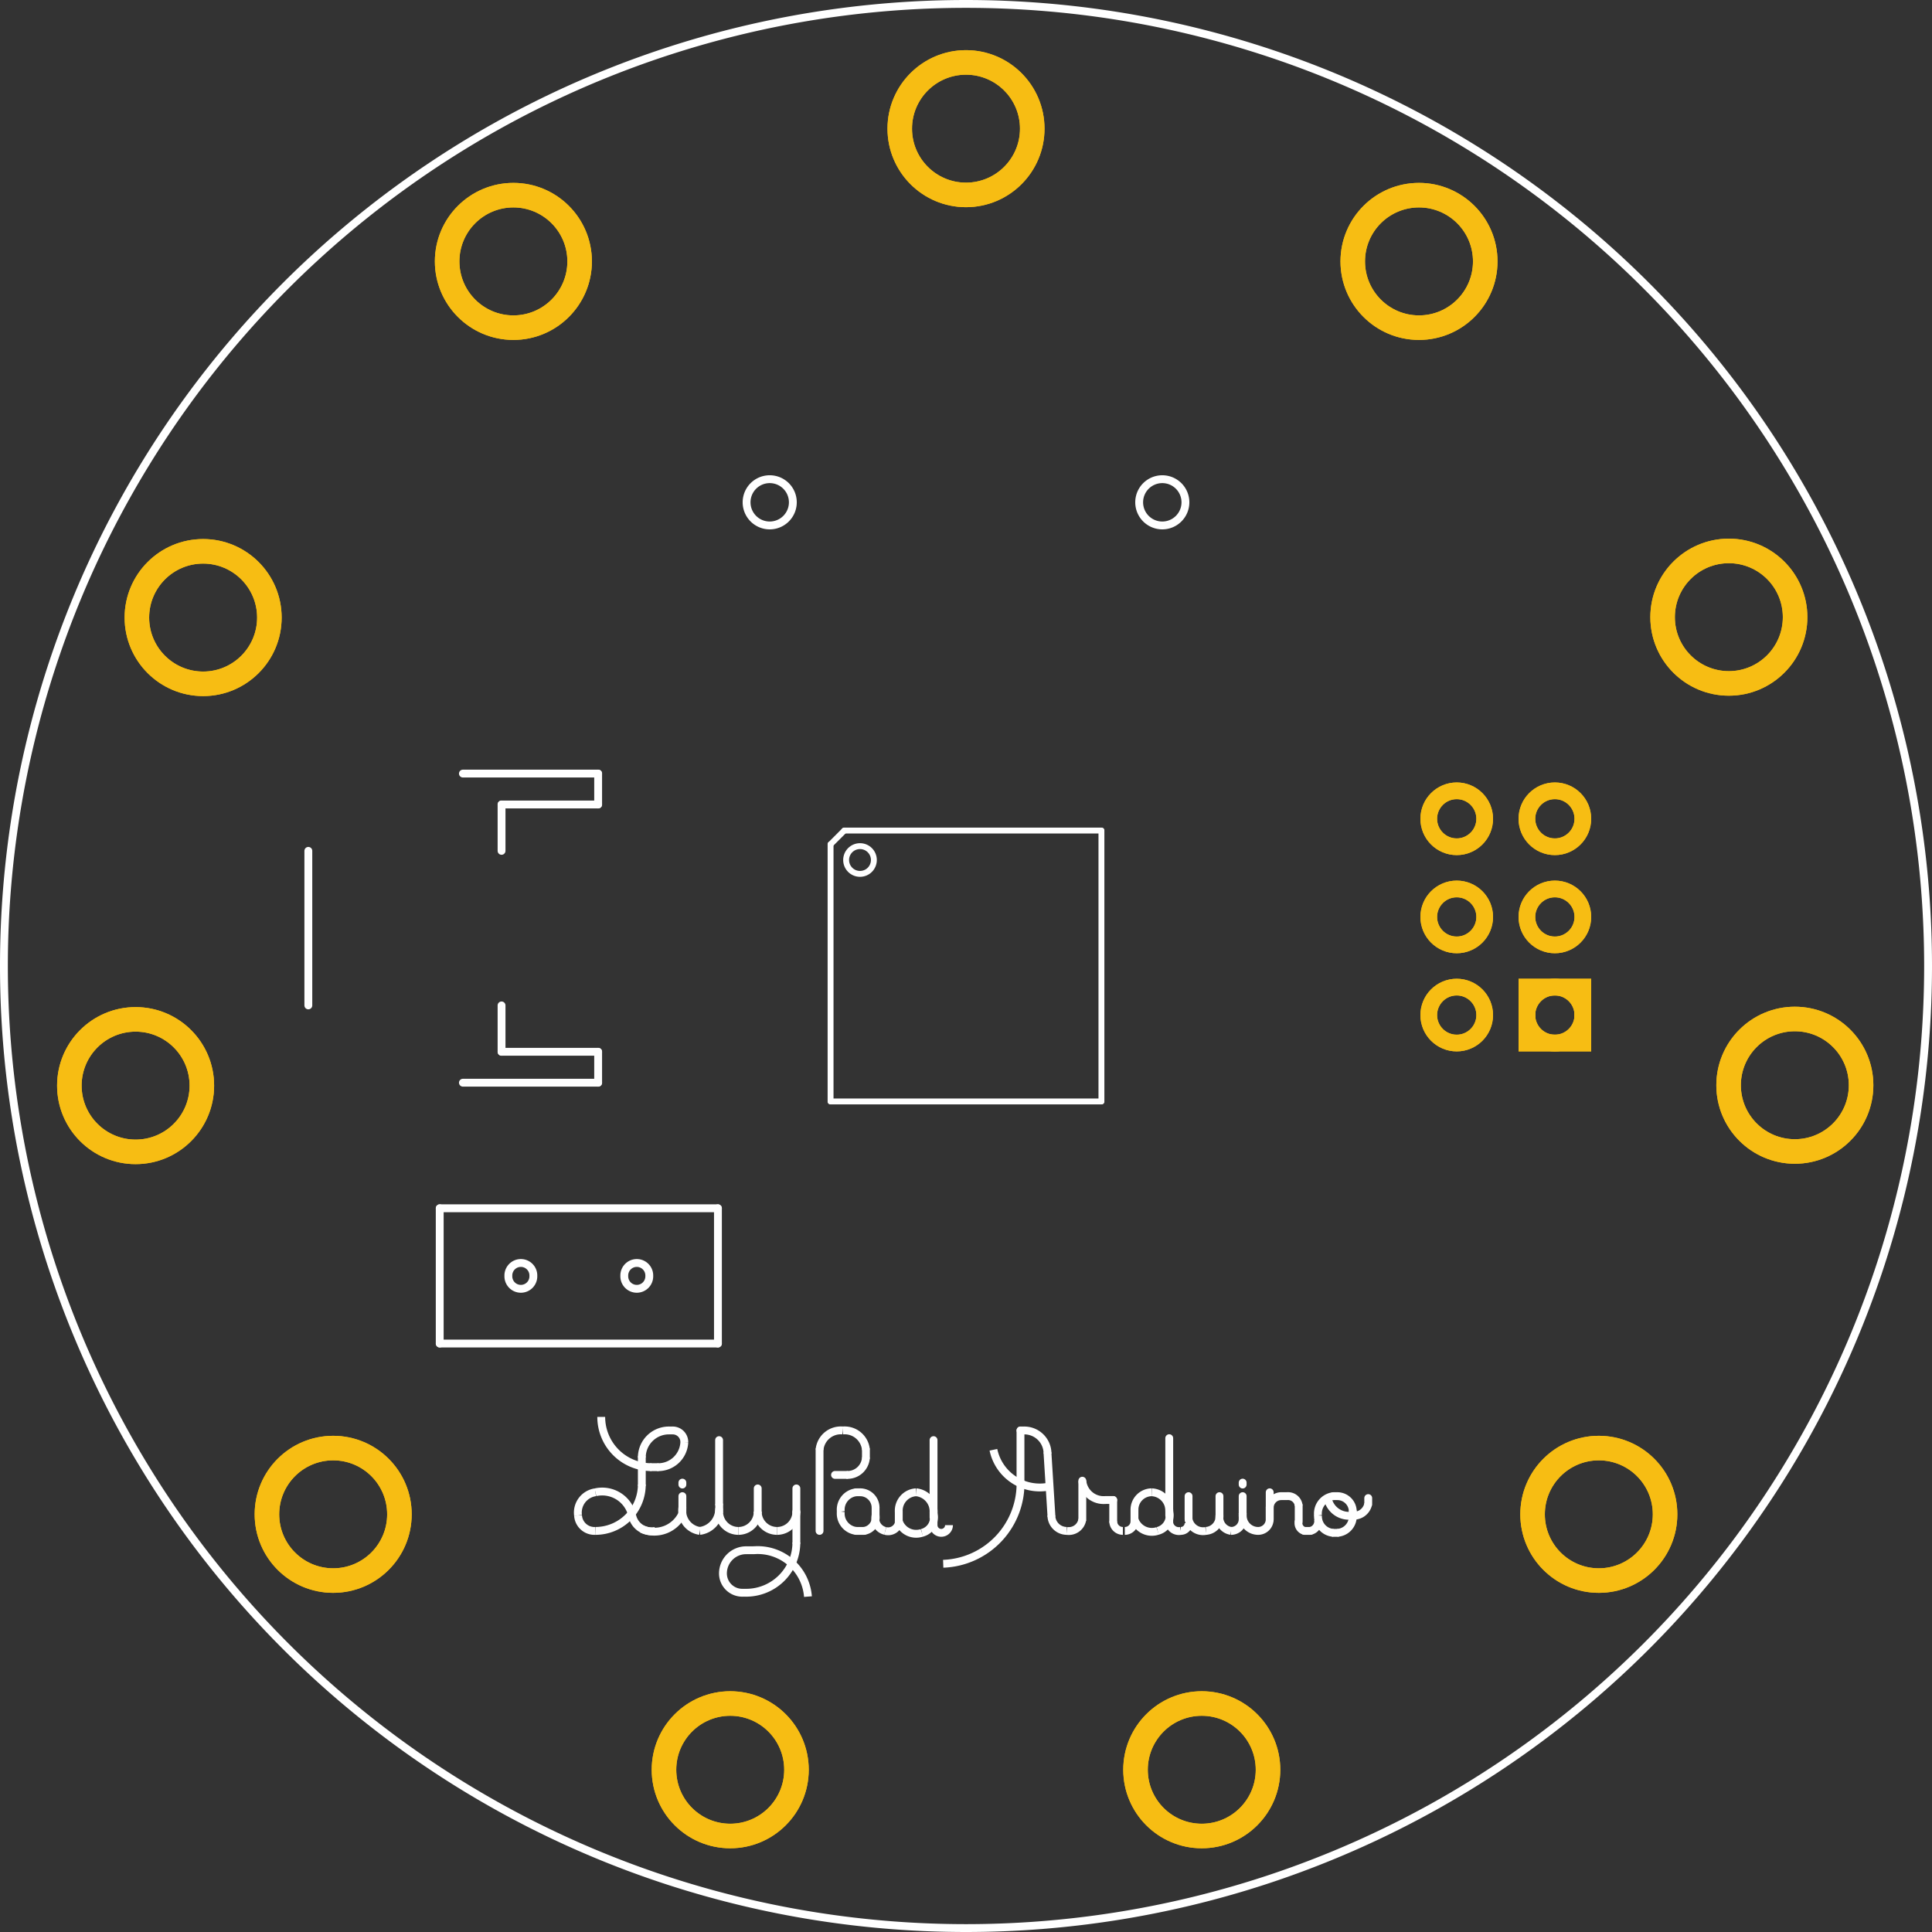 <?xml version='1.0' encoding='UTF-8' standalone='no'?>
<!-- Created with Fritzing (http://www.fritzing.org/) -->
<svg xmlns="http://www.w3.org/2000/svg" width="1.968in" x="0in" version="1.2" y="0in" height="1.968in" viewBox="0 0 141.732 141.732" baseProfile="tiny">
 <rect x="0" y="0" width="141.732" height="141.732" fill="#333333" stroke="none"/>
 <desc >Fritzing footprint generated by brd2svg</desc>
 <g  id="silkscreen" stroke-width="0">
  <path  fill="none" stroke="white" stroke-width="0.576" d="M0.288,70.866a70.578,70.578,0,1,0,141.156,0,70.578,70.578,0,1,0,-141.156,0zM83.57,36.85a1.696,1.696,0,1,1,3.393,0,1.696,1.696,0,1,1,-3.393,0zM54.77,36.85a1.696,1.696,0,1,1,3.393,0,1.696,1.696,0,1,1,-3.393,0zM45.798,93.6a0.917,0.917,0,1,1,1.833,0,0.917,0.917,0,1,1,-1.833,0zM37.294,93.6a0.917,0.917,0,1,1,1.833,0,0.917,0.917,0,1,1,-1.833,0z"/>
  <g  stroke-width="0">
   <title >element:JP1</title>
   <g  stroke-width="0">
    <title >package:JST-2-SMD</title>
    <line  stroke="white" stroke-linecap="round" y1="79.427" x1="33.959" y2="79.427" stroke-width="0.576" x2="43.88"/>
    <line  stroke="white" stroke-linecap="round" y1="79.427" x1="43.88" y2="77.159" stroke-width="0.576" x2="43.88"/>
    <line  stroke="white" stroke-linecap="round" y1="77.159" x1="43.88" y2="77.159" stroke-width="0.576" x2="36.794"/>
    <line  stroke="white" stroke-linecap="round" y1="77.159" x1="36.794" y2="73.757" stroke-width="0.576" x2="36.794"/>
    <line  stroke="white" stroke-linecap="round" y1="62.419" x1="36.794" y2="59.017" stroke-width="0.576" x2="36.794"/>
    <line  stroke="white" stroke-linecap="round" y1="59.017" x1="36.794" y2="59.017" stroke-width="0.576" x2="43.88"/>
    <line  stroke="white" stroke-linecap="round" y1="59.017" x1="43.88" y2="56.75" stroke-width="0.576" x2="43.88"/>
    <line  stroke="white" stroke-linecap="round" y1="56.75" x1="43.88" y2="56.75" stroke-width="0.576" x2="33.959"/>
    <line  stroke="white" stroke-linecap="round" y1="62.419" x1="22.62" y2="73.757" stroke-width="0.576" x2="22.62"/>
   </g>
  </g>
  <g  stroke-width="0">
   <title >element:JP2</title>
   <g  stroke-width="0">
    <title >package:1X06-SMD</title>
   </g>
  </g>
  <g  stroke-width="0">
   <title >element:JP3</title>
   <g  stroke-width="0">
    <title >package:2X3-NS</title>
   </g>
  </g>
  <g  stroke-width="0">
   <title >element:S2</title>
   <g  stroke-width="0">
    <title >package:AYZ0202</title>
    <line  stroke="white" stroke-linecap="round" y1="88.639" x1="32.258" y2="98.561" stroke-width="0.576" x2="32.258"/>
    <line  stroke="white" stroke-linecap="round" y1="98.561" x1="32.258" y2="98.561" stroke-width="0.576" x2="52.668"/>
    <line  stroke="white" stroke-linecap="round" y1="98.561" x1="52.668" y2="88.639" stroke-width="0.576" x2="52.668"/>
    <line  stroke="white" stroke-linecap="round" y1="88.639" x1="52.668" y2="88.639" stroke-width="0.576" x2="32.258"/>
   </g>
  </g>
  <g  stroke-width="0">
   <title >element:U$1</title>
   <g  stroke-width="0">
    <title >package:LOGO-LPA</title>
    <line  stroke="white" stroke-linecap="round" y1="112.308" x1="60.123" y2="106.356" stroke-width="0.576" x2="60.123"/>
    <path  fill="none" stroke="white" stroke-width="0.576" d="M61.824,104.939A1.566,1.566,0,0,0,60.123,106.356"/>
    <path  fill="none" stroke="white" stroke-width="0.576" d="M63.524,106.356A1.566,1.566,0,0,0,61.824,104.939"/>
    <line  stroke="white" stroke-linecap="round" y1="106.356" x1="63.524" y2="106.923" stroke-width="0.576" x2="63.524"/>
    <path  fill="none" stroke="white" stroke-width="0.576" d="M62.107,108.199A1.349,1.349,0,0,0,63.524,106.923"/>
    <line  stroke="white" stroke-linecap="round" y1="108.199" x1="62.107" y2="108.199" stroke-width="0.576" x2="61.257"/>
    <path  fill="none" stroke="white" stroke-width="0.576" d="M63.383,112.308A1.002,1.002,0,0,0,64.233,111.174"/>
    <line  stroke="white" stroke-linecap="round" y1="112.308" x1="63.383" y2="112.308" stroke-width="0.576" x2="62.816"/>
    <path  fill="none" stroke="white" stroke-width="0.576" d="M61.682,110.892A1.284,1.284,0,0,0,62.816,112.308"/>
    <path  fill="none" stroke="white" stroke-width="0.576" d="M62.816,109.474A1.284,1.284,0,0,0,61.682,110.892"/>
    <line  stroke="white" stroke-linecap="round" y1="109.474" x1="62.816" y2="109.474" stroke-width="0.576" x2="63.099"/>
    <path  fill="none" stroke="white" stroke-width="0.576" d="M64.233,110.608A1.134,1.134,0,0,0,63.099,109.474"/>
    <line  stroke="white" stroke-linecap="round" y1="110.608" x1="64.233" y2="111.174" stroke-width="0.576" x2="64.233"/>
    <path  fill="none" stroke="white" stroke-width="0.576" d="M64.233,111.174A0.945,0.945,0,0,0,64.942,112.308"/>
    <path  fill="none" stroke="white" stroke-width="0.576" d="M64.942,112.308A0.808,0.808,0,0,0,65.934,111.742"/>
    <line  stroke="white" stroke-linecap="round" y1="111.742" x1="65.934" y2="111.6" stroke-width="0.576" x2="65.934"/>
    <line  stroke="white" stroke-linecap="round" y1="111.6" x1="65.934" y2="110.892" stroke-width="0.576" x2="65.934"/>
    <path  fill="none" stroke="white" stroke-width="0.576" d="M67.21,109.474A1.348,1.348,0,0,0,65.934,110.892"/>
    <path  fill="none" stroke="white" stroke-width="0.576" d="M68.485,111.033A1.424,1.424,0,0,0,67.21,109.474"/>
    <path  fill="none" stroke="white" stroke-width="0.576" d="M68.485,111.6A1.169,1.169,0,0,0,68.485,111.033"/>
    <path  fill="none" stroke="white" stroke-width="0.576" d="M67.635,112.45A1.169,1.169,0,0,0,68.485,111.6"/>
    <path  fill="none" stroke="white" stroke-width="0.576" d="M65.934,111.6A1.344,1.344,0,0,0,67.635,112.45"/>
    <line  stroke="white" stroke-linecap="round" y1="111.6" x1="68.485" y2="111.884" stroke-width="0.576" x2="68.485"/>
    <path  fill="none" stroke="white" stroke-width="0.576" d="M68.485,111.884A0.567,0.567,0,0,0,69.052,112.45"/>
    <path  fill="none" stroke="white" stroke-width="0.576" d="M69.052,112.45A0.567,0.567,0,0,0,69.619,111.884"/>
    <line  stroke="white" stroke-linecap="round" y1="111.316" x1="68.485" y2="105.647" stroke-width="0.576" x2="68.485"/>
    <path  fill="none" stroke="white" stroke-width="0.576" d="M72.878,106.356A3.475,3.475,0,0,0,76.989,109.049"/>
    <path  fill="none" stroke="white" stroke-width="0.576" d="M82.516,112.308A0.709,0.709,0,0,0,83.225,111.6"/>
    <line  stroke="white" stroke-linecap="round" y1="111.6" x1="83.225" y2="111.458" stroke-width="0.576" x2="83.225"/>
    <line  stroke="white" stroke-linecap="round" y1="111.458" x1="83.225" y2="110.75" stroke-width="0.576" x2="83.225"/>
    <path  fill="none" stroke="white" stroke-width="0.576" d="M84.501,109.474A1.276,1.276,0,0,0,83.225,110.75"/>
    <path  fill="none" stroke="white" stroke-width="0.576" d="M85.776,110.892A1.348,1.348,0,0,0,84.501,109.474"/>
    <path  fill="none" stroke="white" stroke-width="0.576" d="M85.776,111.458A1.169,1.169,0,0,0,85.776,110.892"/>
    <path  fill="none" stroke="white" stroke-width="0.576" d="M84.926,112.308A1.169,1.169,0,0,0,85.776,111.458"/>
    <path  fill="none" stroke="white" stroke-width="0.576" d="M83.225,111.458A1.344,1.344,0,0,0,84.926,112.308"/>
    <line  stroke="white" stroke-linecap="round" y1="111.458" x1="85.776" y2="111.742" stroke-width="0.576" x2="85.776"/>
    <path  fill="none" stroke="white" stroke-width="0.576" d="M85.776,111.742A0.723,0.723,0,0,0,86.627,112.308"/>
    <path  fill="none" stroke="white" stroke-width="0.576" d="M86.627,112.308A0.567,0.567,0,0,0,87.193,111.742"/>
    <line  stroke="white" stroke-linecap="round" y1="111.174" x1="85.776" y2="105.505" stroke-width="0.576" x2="85.776"/>
    <path  fill="none" stroke="white" stroke-width="0.576" d="M97.823,109.758A1.284,1.284,0,0,0,96.689,111.174"/>
    <line  stroke="white" stroke-linecap="round" y1="109.758" x1="97.823" y2="109.758" stroke-width="0.576" x2="98.107"/>
    <path  fill="none" stroke="white" stroke-width="0.576" d="M99.241,110.892A1.134,1.134,0,0,0,98.107,109.758"/>
    <line  stroke="white" stroke-linecap="round" y1="111.174" x1="99.241" y2="110.892" stroke-width="0.576" x2="99.241"/>
    <path  fill="none" stroke="white" stroke-width="0.576" d="M98.107,112.45A1.207,1.207,0,0,0,99.241,111.174"/>
    <line  stroke="white" stroke-linecap="round" y1="112.45" x1="97.823" y2="112.45" stroke-width="0.576" x2="98.107"/>
    <path  fill="none" stroke="white" stroke-width="0.576" d="M96.689,111.174A1.207,1.207,0,0,0,97.823,112.45"/>
    <path  fill="none" stroke="white" stroke-width="0.576" d="M97.399,109.899A1.585,1.585,0,0,0,99.241,111.174"/>
    <line  stroke="white" stroke-linecap="round" y1="111.174" x1="99.241" y2="111.174" stroke-width="0.576" x2="99.099"/>
    <path  fill="none" stroke="white" stroke-width="0.576" d="M99.099,111.174A1.084,1.084,0,0,0,100.374,110.324"/>
    <line  stroke="white" stroke-linecap="round" y1="110.324" x1="100.374" y2="109.899" stroke-width="0.576" x2="100.374"/>
    <path  fill="none" stroke="white" stroke-width="0.576" d="M96.123,112.308A0.723,0.723,0,0,0,96.689,111.458"/>
    <line  stroke="white" stroke-linecap="round" y1="112.308" x1="95.697" y2="112.308" stroke-width="0.576" x2="96.123"/>
    <path  fill="none" stroke="white" stroke-width="0.576" d="M95.273,111.6A0.585,0.585,0,0,0,95.697,112.308"/>
    <line  stroke="white" stroke-linecap="round" y1="110.466" x1="95.273" y2="111.6" stroke-width="0.576" x2="95.273"/>
    <path  fill="none" stroke="white" stroke-width="0.576" d="M95.273,110.466A0.783,0.783,0,0,0,94.422,109.758"/>
    <line  stroke="white" stroke-linecap="round" y1="109.758" x1="93.997" y2="109.758" stroke-width="0.576" x2="94.422"/>
    <path  fill="none" stroke="white" stroke-width="0.576" d="M93.997,109.758A0.85,0.85,0,0,0,93.146,110.608"/>
    <line  stroke="white" stroke-linecap="round" y1="111.458" x1="93.146" y2="109.474" stroke-width="0.576" x2="93.146"/>
    <line  stroke="white" stroke-linecap="round" y1="111.458" x1="93.146" y2="110.608" stroke-width="0.576" x2="93.146"/>
    <path  fill="none" stroke="white" stroke-width="0.576" d="M92.296,112.308A0.85,0.85,0,0,0,93.146,111.458"/>
    <path  fill="none" stroke="white" stroke-width="0.576" d="M91.162,111.174A1.134,1.134,0,0,0,92.296,112.308"/>
    <line  stroke="white" stroke-linecap="round" y1="111.033" x1="91.162" y2="109.758" stroke-width="0.576" x2="91.162"/>
    <line  stroke="white" stroke-linecap="round" y1="111.033" x1="91.162" y2="111.174" stroke-width="0.576" x2="91.162"/>
    <line  stroke="white" stroke-linecap="round" y1="111.458" x1="91.162" y2="111.033" stroke-width="0.576" x2="91.162"/>
    <path  fill="none" stroke="white" stroke-width="0.576" d="M90.312,112.308A0.85,0.85,0,0,0,91.162,111.458"/>
    <line  stroke="white" stroke-linecap="round" y1="111.174" x1="89.461" y2="109.758" stroke-width="0.576" x2="89.461"/>
    <path  fill="none" stroke="white" stroke-width="0.576" d="M89.461,111.174A1.002,1.002,0,0,0,90.312,112.308"/>
    <line  stroke="white" stroke-linecap="round" y1="111.458" x1="87.193" y2="109.758" stroke-width="0.576" x2="87.193"/>
    <path  fill="none" stroke="white" stroke-width="0.576" d="M87.193,111.458A1.084,1.084,0,0,0,88.469,112.308"/>
    <path  fill="none" stroke="white" stroke-width="0.576" d="M88.469,112.308A1.065,1.065,0,0,0,89.461,111.174"/>
    <line  stroke="white" stroke-linecap="round" y1="110.041" x1="81.099" y2="110.041" stroke-width="0.576" x2="81.666"/>
    <path  fill="none" stroke="white" stroke-width="0.576" d="M79.399,108.624A1.566,1.566,0,0,0,81.099,110.041"/>
    <line  stroke="white" stroke-linecap="round" y1="111.458" x1="79.399" y2="108.624" stroke-width="0.576" x2="79.399"/>
    <path  fill="none" stroke="white" stroke-width="0.576" d="M78.265,112.308A1.002,1.002,0,0,0,79.399,111.458"/>
    <path  fill="none" stroke="white" stroke-width="0.576" d="M77.131,111.174A1.134,1.134,0,0,0,78.265,112.308"/>
    <line  stroke="white" stroke-linecap="round" y1="106.639" x1="76.847" y2="111.174" stroke-width="0.576" x2="77.131"/>
    <path  fill="none" stroke="white" stroke-width="0.576" d="M76.847,106.639A1.701,1.701,0,0,0,75.146,104.939"/>
    <line  stroke="white" stroke-linecap="round" y1="104.939" x1="74.863" y2="104.939" stroke-width="0.576" x2="75.146"/>
    <line  stroke="white" stroke-linecap="round" y1="108.624" x1="74.863" y2="104.939" stroke-width="0.576" x2="74.863"/>
    <path  fill="none" stroke="white" stroke-width="0.576" d="M69.194,114.718A5.886,5.886,0,0,0,74.863,108.624"/>
    <line  stroke="white" stroke-linecap="round" y1="110.041" x1="81.666" y2="111.6" stroke-width="0.576" x2="81.666"/>
    <path  fill="none" stroke="white" stroke-width="0.576" d="M81.666,111.6A0.709,0.709,0,0,0,82.374,112.308"/>
    <line  stroke="white" stroke-linecap="round" y1="108.907" x1="50.06" y2="108.765" stroke-width="0.576" x2="50.06"/>
    <line  stroke="white" stroke-linecap="round" y1="108.765" x1="91.162" y2="108.907" stroke-width="0.576" x2="91.162"/>
    <path  fill="none" stroke="white" stroke-width="0.576" d="M44.107,103.946A3.685,3.685,0,0,0,47.792,107.631"/>
    <line  stroke="white" stroke-linecap="round" y1="107.631" x1="47.792" y2="107.631" stroke-width="0.576" x2="48.217"/>
    <path  fill="none" stroke="white" stroke-width="0.576" d="M48.217,107.631A1.915,1.915,0,0,0,50.202,105.789"/>
    <path  fill="none" stroke="white" stroke-width="0.576" d="M50.202,105.789A0.85,0.85,0,0,0,49.351,104.939"/>
    <path  fill="none" stroke="white" stroke-width="0.576" d="M46.375,111.174A2.252,2.252,0,0,0,43.682,109.474"/>
    <line  stroke="white" stroke-linecap="round" y1="104.939" x1="49.068" y2="104.939" stroke-width="0.576" x2="49.351"/>
    <path  fill="none" stroke="white" stroke-width="0.576" d="M49.068,104.939A1.984,1.984,0,0,0,47.084,106.923"/>
    <path  fill="none" stroke="white" stroke-width="0.576" d="M43.682,109.474A1.503,1.503,0,0,0,42.406,111.174"/>
    <line  stroke="white" stroke-linecap="round" y1="108.907" x1="47.084" y2="106.923" stroke-width="0.576" x2="47.084"/>
    <path  fill="none" stroke="white" stroke-width="0.576" d="M43.682,112.308A3.402,3.402,0,0,0,47.084,108.907"/>
    <path  fill="none" stroke="white" stroke-width="0.576" d="M42.406,111.174A1.207,1.207,0,0,0,43.682,112.308"/>
    <path  fill="none" stroke="white" stroke-width="0.576" d="M47.084,112.167A2.252,2.252,0,0,0,50.06,111.033"/>
    <line  stroke="white" stroke-linecap="round" y1="110.608" x1="50.06" y2="109.758" stroke-width="0.576" x2="50.06"/>
    <line  stroke="white" stroke-linecap="round" y1="110.608" x1="50.06" y2="111.033" stroke-width="0.576" x2="50.06"/>
    <line  stroke="white" stroke-linecap="round" y1="110.324" x1="52.753" y2="105.647" stroke-width="0.576" x2="52.753"/>
    <path  fill="none" stroke="white" stroke-width="0.576" d="M50.06,110.608A1.503,1.503,0,0,0,51.335,112.308"/>
    <path  fill="none" stroke="white" stroke-width="0.576" d="M51.335,112.308A1.618,1.618,0,0,0,52.753,110.75"/>
    <path  fill="none" stroke="white" stroke-width="0.576" d="M52.753,110.75A2.772,2.772,0,0,0,52.753,110.324"/>
    <line  stroke="white" stroke-linecap="round" y1="110.892" x1="52.753" y2="110.75" stroke-width="0.576" x2="52.753"/>
    <path  fill="none" stroke="white" stroke-width="0.576" d="M52.753,110.892A1.417,1.417,0,0,0,54.17,112.308"/>
    <path  fill="none" stroke="white" stroke-width="0.576" d="M54.17,112.308A1.417,1.417,0,0,0,55.587,110.892"/>
    <line  stroke="white" stroke-linecap="round" y1="110.892" x1="55.587" y2="109.191" stroke-width="0.576" x2="55.587"/>
    <path  fill="none" stroke="white" stroke-width="0.576" d="M55.587,110.892A1.417,1.417,0,0,0,57.005,112.308"/>
    <path  fill="none" stroke="white" stroke-width="0.576" d="M59.272,117.127A3.696,3.696,0,0,0,55.304,113.726"/>
    <path  fill="none" stroke="white" stroke-width="0.576" d="M57.005,112.308A1.417,1.417,0,0,0,58.422,110.892"/>
    <line  stroke="white" stroke-linecap="round" y1="110.892" x1="58.422" y2="109.191" stroke-width="0.576" x2="58.422"/>
    <line  stroke="white" stroke-linecap="round" y1="113.159" x1="58.422" y2="110.892" stroke-width="0.576" x2="58.422"/>
    <line  stroke="white" stroke-linecap="round" y1="113.726" x1="54.737" y2="113.726" stroke-width="0.576" x2="55.304"/>
    <path  fill="none" stroke="white" stroke-width="0.576" d="M54.737,113.726A1.701,1.701,0,0,0,53.036,115.427"/>
    <path  fill="none" stroke="white" stroke-width="0.576" d="M54.737,116.844A3.685,3.685,0,0,0,58.422,113.159"/>
    <line  stroke="white" stroke-linecap="round" y1="116.844" x1="54.453" y2="116.844" stroke-width="0.576" x2="54.737"/>
    <path  fill="none" stroke="white" stroke-width="0.576" d="M53.036,115.427A1.417,1.417,0,0,0,54.453,116.844"/>
    <path  fill="none" stroke="white" stroke-width="0.576" d="M46.375,111.174A1.445,1.445,0,0,0,48.076,112.308"/>
   </g>
  </g>
  <g  stroke-width="0">
   <title >element:U$4</title>
   <g  stroke-width="0">
    <title >package:PETAL-LONG-1</title>
   </g>
  </g>
  <g  stroke-width="0">
   <title >element:U$31</title>
   <g  stroke-width="0">
    <title >package:PETAL-LONG-1</title>
   </g>
  </g>
  <g  stroke-width="0">
   <title >element:U$33</title>
   <g  stroke-width="0">
    <title >package:PETAL-LONG-1</title>
   </g>
  </g>
  <g  stroke-width="0">
   <title >element:U$35</title>
   <g  stroke-width="0">
    <title >package:PETAL-LONG-1</title>
   </g>
  </g>
  <g  stroke-width="0">
   <title >element:U$37</title>
   <g  stroke-width="0">
    <title >package:PETAL-LONG-1</title>
   </g>
  </g>
  <g  stroke-width="0">
   <title >element:U$39</title>
   <g  stroke-width="0">
    <title >package:PETAL-LONG-1</title>
   </g>
  </g>
  <g  stroke-width="0">
   <title >element:U$41</title>
   <g  stroke-width="0">
    <title >package:PETAL-LONG-1</title>
   </g>
  </g>
  <g  stroke-width="0">
   <title >element:U$43</title>
   <g  stroke-width="0">
    <title >package:PETAL-LONG-1</title>
   </g>
  </g>
  <g  stroke-width="0">
   <title >element:U$45</title>
   <g  stroke-width="0">
    <title >package:PETAL-LONG-1</title>
   </g>
  </g>
  <g  stroke-width="0">
   <title >element:U$47</title>
   <g  stroke-width="0">
    <title >package:PETAL-LONG-1</title>
   </g>
  </g>
  <g  stroke-width="0">
   <title >element:U$51</title>
   <g  stroke-width="0">
    <title >package:PETAL-LONG-1</title>
   </g>
  </g>
  <g  stroke-width="0">
   <title >element:U1</title>
   <g  stroke-width="0">
    <title >package:TQFP32-08</title>
    <line  stroke="white" stroke-linecap="round" y1="60.931" x1="80.801" y2="80.801" stroke-width="0.432" x2="80.801"/>
    <line  stroke="white" stroke-linecap="round" y1="80.801" x1="80.801" y2="80.801" stroke-width="0.432" x2="60.931"/>
    <line  stroke="white" stroke-linecap="round" y1="80.801" x1="60.931" y2="61.937" stroke-width="0.432" x2="60.931"/>
    <line  stroke="white" stroke-linecap="round" y1="60.931" x1="61.937" y2="60.931" stroke-width="0.432" x2="80.801"/>
    <line  stroke="white" stroke-linecap="round" y1="60.931" x1="61.937" y2="61.937" stroke-width="0.432" x2="60.931"/>
    <circle  fill="none" cx="63.09" cy="63.09" stroke="white" r="1.018" stroke-width="0.432"/>
   </g>
  </g>
 </g>
 <g  id="copper1" stroke-width="0">
  <circle  fill="none" cx="117.29" cy="111.091" connectorname="D10" stroke="#F7BD13" r="4.86" id="connector49pad" stroke-width="1.8"/>
  <circle  fill="none" cx="70.866" cy="9.439" connectorname="A2/16" stroke="#F7BD13" r="4.86" id="connector53pad" stroke-width="1.8"/>
  <circle  fill="none" cx="53.57" cy="129.83" connectorname="D6" stroke="#F7BD13" r="4.86" id="connector47pad" stroke-width="1.8"/>
  <circle  fill="none" cx="14.902" cy="45.305" connectorname="VCC" stroke="#F7BD13" r="4.86" id="connector51pad" stroke-width="1.8"/>
  <circle  fill="none" cx="114.066" cy="74.466" connectorname="MISO" stroke="#F7BD13" r="2.052" id="connector20pad" stroke-width="1.224"/>
  <rect  width="4.104" x="112.014" y="72.414" fill="none" height="4.104" stroke="#F7BD13" stroke-width="1.224"/>
  <circle  fill="none" cx="106.866" cy="74.466" connectorname="VCC" stroke="#F7BD13" r="2.052" id="connector21pad" stroke-width="1.224"/>
  <circle  fill="none" cx="114.066" cy="67.266" connectorname="SCK" stroke="#F7BD13" r="2.052" id="connector22pad" stroke-width="1.224"/>
  <circle  fill="none" cx="104.098" cy="19.177" connectorname="A1/15" stroke="#F7BD13" r="4.86" id="connector46pad" stroke-width="1.8"/>
  <circle  fill="none" cx="106.866" cy="67.266" connectorname="MOSI" stroke="#F7BD13" r="2.052" id="connector23pad" stroke-width="1.224"/>
  <circle  fill="none" cx="88.162" cy="129.83" connectorname="D9" stroke="#F7BD13" r="4.86" id="connector48pad" stroke-width="1.8"/>
  <circle  fill="none" cx="114.066" cy="60.066" connectorname="RST" stroke="#F7BD13" r="2.052" id="connector24pad" stroke-width="1.224"/>
  <circle  fill="none" cx="24.442" cy="111.091" connectorname="D5" stroke="#F7BD13" r="4.86" id="connector50pad" stroke-width="1.8"/>
  <circle  fill="none" cx="106.866" cy="60.066" connectorname="GND" stroke="#F7BD13" r="2.052" id="connector25pad" stroke-width="1.224"/>
  <circle  fill="none" cx="37.662" cy="19.177" connectorname="GND" stroke="#F7BD13" r="4.86" id="connector52pad" stroke-width="1.8"/>
  <circle  fill="none" cx="9.948" cy="79.641" connectorname="D3" stroke="#F7BD13" r="4.86" id="connector54pad" stroke-width="1.8"/>
  <circle  fill="none" cx="131.67" cy="79.613" connectorname="MOSI" stroke="#F7BD13" r="4.86" id="connector44pad" stroke-width="1.8"/>
  <circle  fill="none" cx="126.829" cy="45.276" connectorname="A0/14" stroke="#F7BD13" r="4.86" id="connector45pad" stroke-width="1.8"/>
 </g>
 <g  id="copper0" stroke-width="0">
  <circle  fill="none" cx="117.29" cy="111.091" connectorname="D10" stroke="#F7BD13" r="4.86" id="connector49pad" stroke-width="1.8"/>
  <circle  fill="none" cx="70.866" cy="9.439" connectorname="A2/16" stroke="#F7BD13" r="4.86" id="connector53pad" stroke-width="1.8"/>
  <circle  fill="none" cx="53.57" cy="129.83" connectorname="D6" stroke="#F7BD13" r="4.86" id="connector47pad" stroke-width="1.8"/>
  <circle  fill="none" cx="14.902" cy="45.305" connectorname="VCC" stroke="#F7BD13" r="4.86" id="connector51pad" stroke-width="1.8"/>
  <circle  fill="none" cx="114.066" cy="74.466" connectorname="MISO" stroke="#F7BD13" r="2.052" id="connector20pad" stroke-width="1.224"/>
  <rect  width="4.104" x="112.014" y="72.414" fill="none" height="4.104" stroke="#F7BD13" stroke-width="1.224"/>
  <circle  fill="none" cx="106.866" cy="74.466" connectorname="VCC" stroke="#F7BD13" r="2.052" id="connector21pad" stroke-width="1.224"/>
  <circle  fill="none" cx="114.066" cy="67.266" connectorname="SCK" stroke="#F7BD13" r="2.052" id="connector22pad" stroke-width="1.224"/>
  <circle  fill="none" cx="104.098" cy="19.177" connectorname="A1/15" stroke="#F7BD13" r="4.86" id="connector46pad" stroke-width="1.8"/>
  <circle  fill="none" cx="106.866" cy="67.266" connectorname="MOSI" stroke="#F7BD13" r="2.052" id="connector23pad" stroke-width="1.224"/>
  <circle  fill="none" cx="88.162" cy="129.83" connectorname="D9" stroke="#F7BD13" r="4.86" id="connector48pad" stroke-width="1.8"/>
  <circle  fill="none" cx="114.066" cy="60.066" connectorname="RST" stroke="#F7BD13" r="2.052" id="connector24pad" stroke-width="1.224"/>
  <circle  fill="none" cx="24.442" cy="111.091" connectorname="D5" stroke="#F7BD13" r="4.86" id="connector50pad" stroke-width="1.8"/>
  <circle  fill="none" cx="106.866" cy="60.066" connectorname="GND" stroke="#F7BD13" r="2.052" id="connector25pad" stroke-width="1.224"/>
  <circle  fill="none" cx="37.662" cy="19.177" connectorname="GND" stroke="#F7BD13" r="4.86" id="connector52pad" stroke-width="1.8"/>
  <circle  fill="none" cx="9.948" cy="79.641" connectorname="D3" stroke="#F7BD13" r="4.86" id="connector54pad" stroke-width="1.8"/>
  <circle  fill="none" cx="131.67" cy="79.613" connectorname="MOSI" stroke="#F7BD13" r="4.86" id="connector44pad" stroke-width="1.8"/>
  <circle  fill="none" cx="126.829" cy="45.276" connectorname="A0/14" stroke="#F7BD13" r="4.86" id="connector45pad" stroke-width="1.8"/>
 </g>
</svg>
